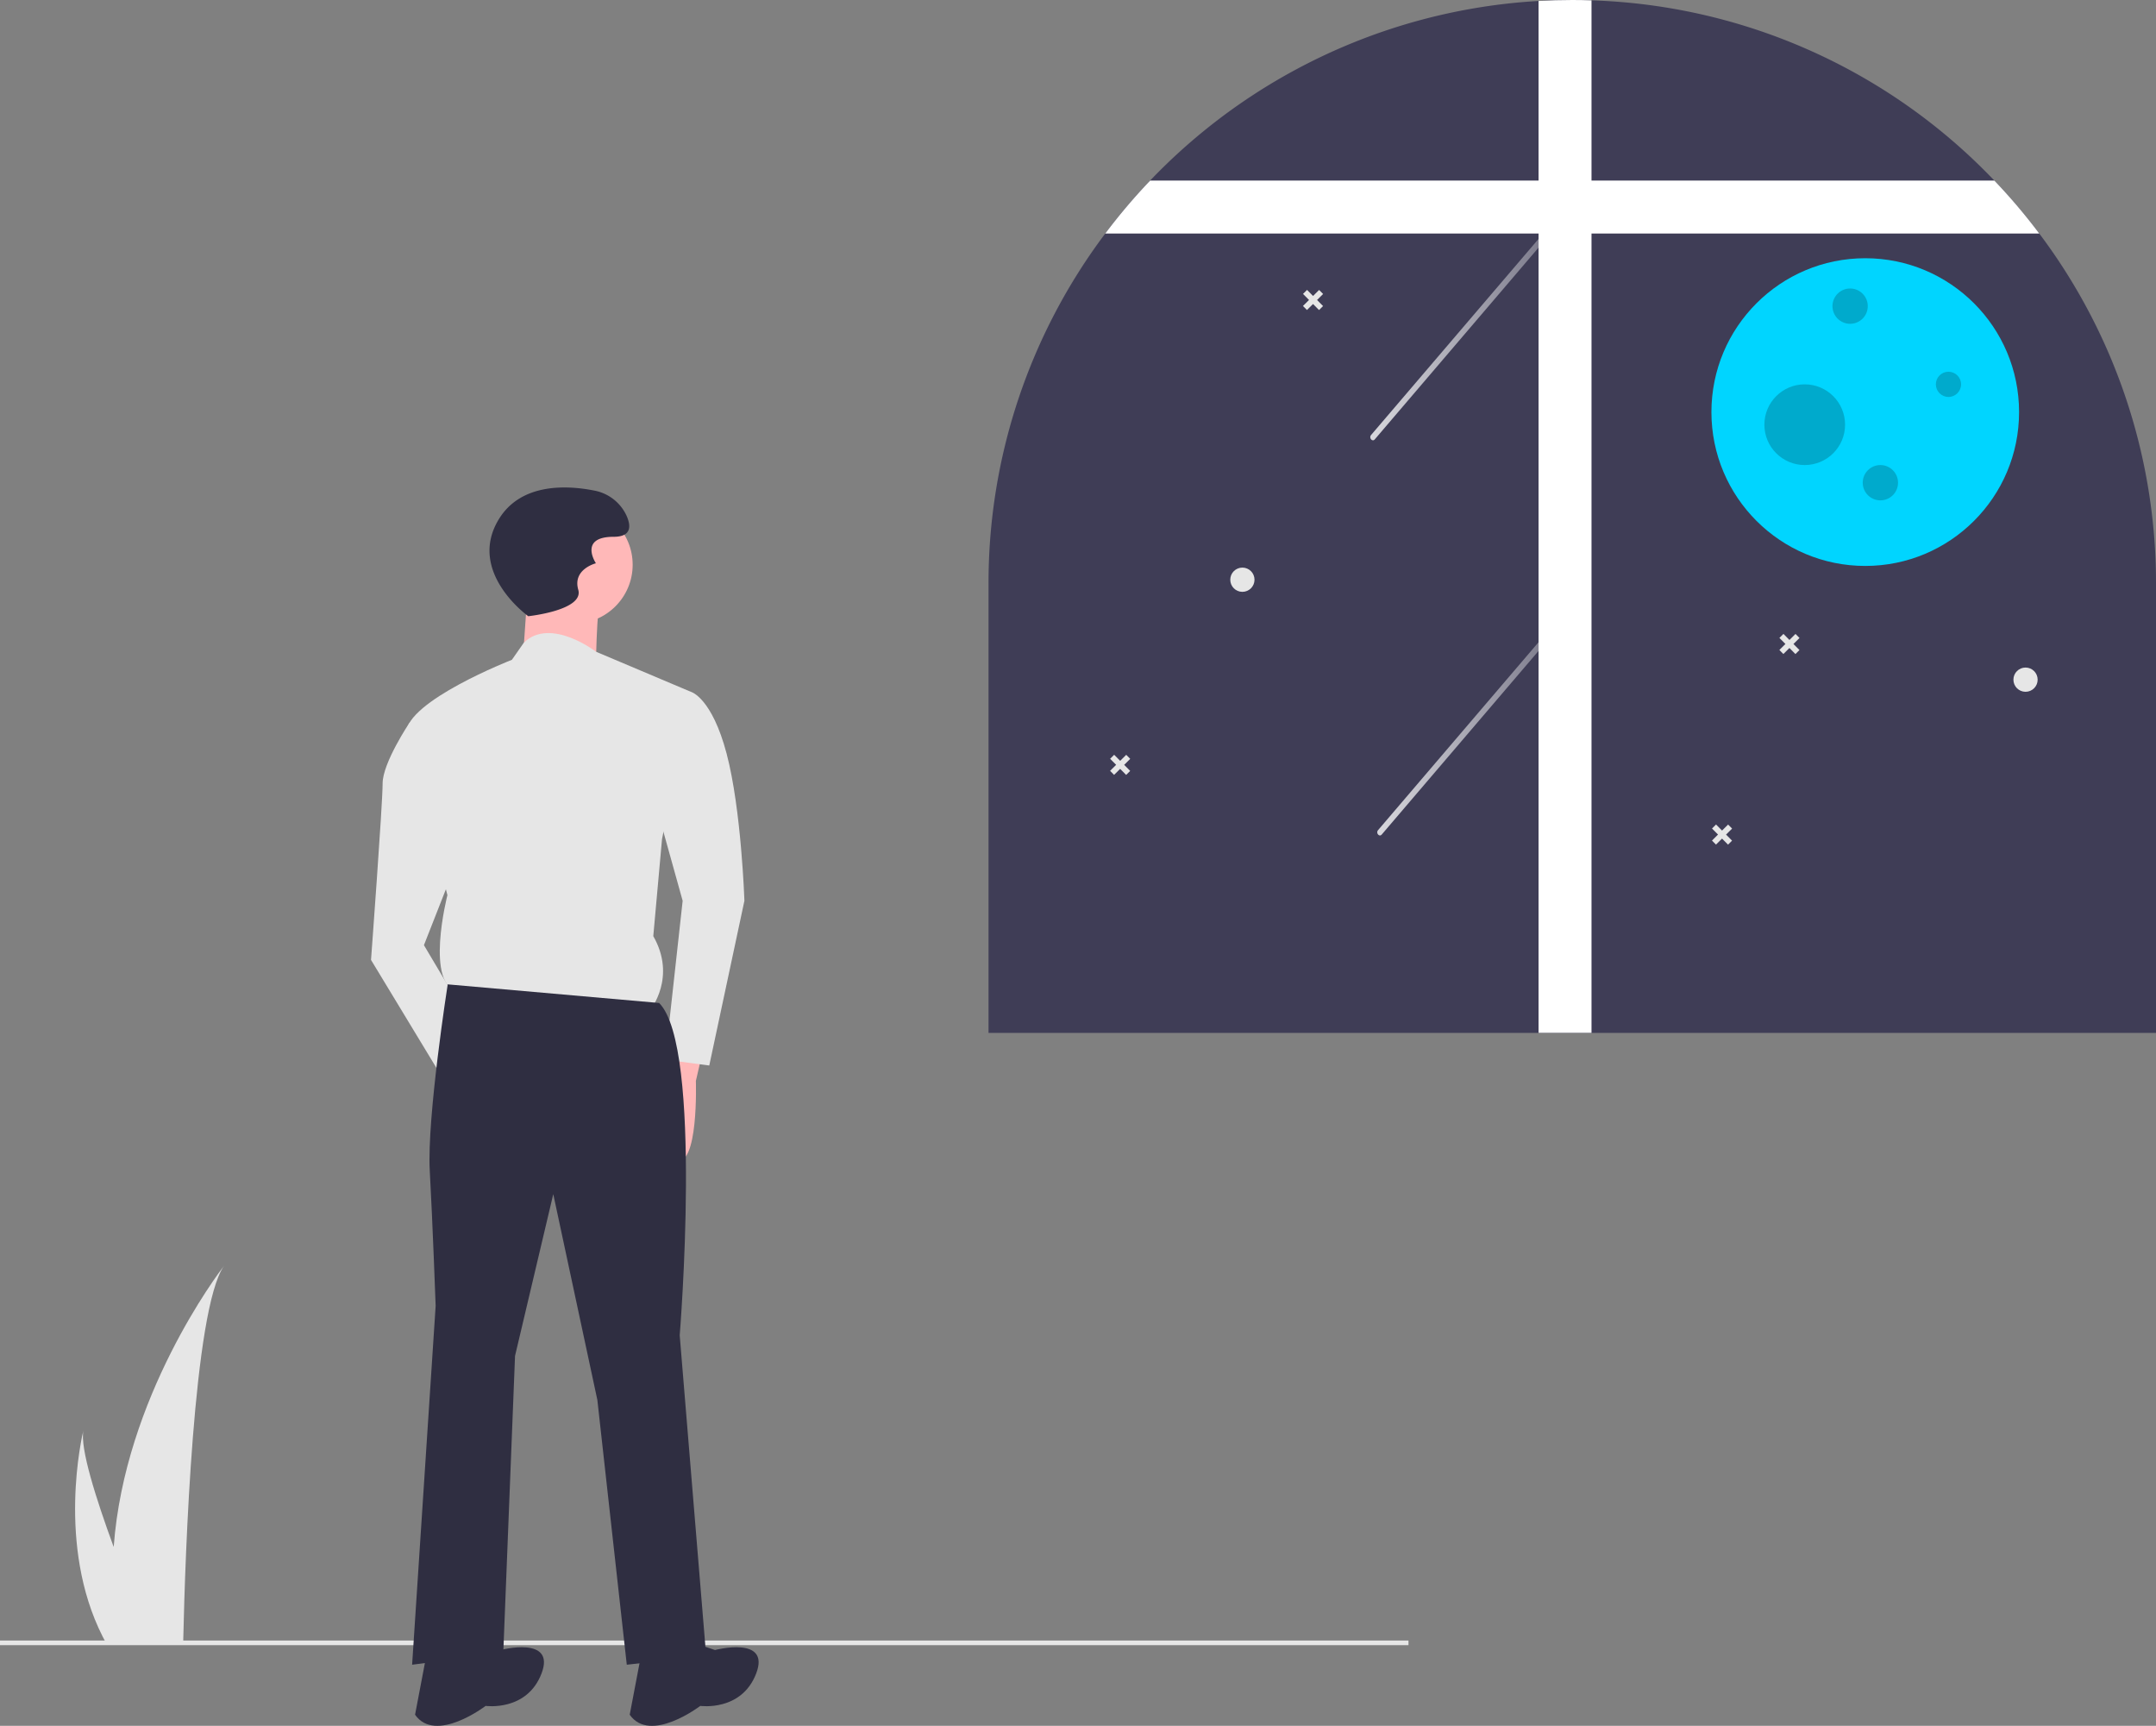 <svg id="b775a045-a0f7-423c-8ece-7103af0a8d2a" data-name="Layer 1" xmlns="http://www.w3.org/2000/svg" xmlns:xlink="http://www.w3.org/1999/xlink" width="927.76" height="742.508" viewBox="0 0 927.76 742.508"><rect x="0" y="0" width="927.76" height="742.508" fill="#808080" stroke="none"/><defs><linearGradient id="e4fa8566-8067-4800-bb45-fde9d0ef8fed" x1="728.763" y1="387.373" x2="815.573" y2="387.373" gradientUnits="userSpaceOnUse"><stop offset="0" stop-color="#fff"/><stop offset="1" stop-color="#fff" stop-opacity="0.3"/></linearGradient><linearGradient id="aec9065a-fb64-4d23-a52d-034f51d95de1" x1="725.763" y1="217.373" x2="812.573" y2="217.373" xlink:href="#e4fa8566-8067-4800-bb45-fde9d0ef8fed"/></defs><path d="M1063.88,329.939V523.119h-502.38V329.939a249.991,249.991,0,0,1,50.23-150.72,251.155,251.155,0,0,1,186.46-100.06q7.185-.42,14.5-.41c2.77,0,5.54.04,8.28.14a250.354,250.354,0,0,1,169.33,73.43c1.36,1.36,2.69,2.73,4.03,4.11a253.05,253.05,0,0,1,19.32,22.79A250.055,250.055,0,0,1,1063.88,329.939Z" transform="translate(-136.12 -78.746)" fill="#3f3d56"/><circle cx="802.645" cy="177.292" r="66.193" fill="#00d5ff"/><circle cx="796.134" cy="131.716" r="7.596" opacity="0.2"/><circle cx="809.156" cy="207.675" r="7.596" opacity="0.2"/><circle cx="838.454" cy="165.355" r="5.426" opacity="0.2"/><circle cx="776.602" cy="182.717" r="17.362" opacity="0.2"/><path d="M730.686,437.807l32.971-38.599,32.971-38.599,18.612-21.79c1.03-1.206-.559-3.086-1.589-1.881L780.679,375.538l-32.971,38.599L729.096,435.926c-1.03,1.206.559,3.086,1.589,1.881Z" transform="translate(-136.12 -78.746)" opacity="0.8" fill="url(#e4fa8566-8067-4800-bb45-fde9d0ef8fed)"/><path d="M727.686,267.807l32.971-38.599,32.971-38.599,18.612-21.79c1.03-1.206-.559-3.086-1.589-1.881L777.679,205.538l-32.971,38.599L726.096,265.926c-1.03,1.206.559,3.086,1.589,1.881Z" transform="translate(-136.12 -78.746)" opacity="0.8" fill="url(#aec9065a-fb64-4d23-a52d-034f51d95de1)"/><path d="M820.973,78.891V523.117H798.185V79.16q7.194-.419,14.502-.414C815.463,78.746,818.229,78.787,820.973,78.891Z" transform="translate(-136.12 -78.746)" fill="#fff"/><path d="M1013.648,179.221H611.725a251.945,251.945,0,0,1,19.318-22.788H994.33A251.945,251.945,0,0,1,1013.648,179.221Z" transform="translate(-136.12 -78.746)" fill="#fff"/><circle cx="871.619" cy="292.415" r="5.215" fill="#e6e6e6"/><circle cx="534.619" cy="249.415" r="5.215" fill="#e6e6e6"/><polygon points="772.631 272.745 770.028 275.331 767.442 272.727 765.707 274.451 768.292 277.054 765.689 279.64 767.412 281.375 770.016 278.79 772.601 281.393 774.337 279.669 771.751 277.066 774.354 274.481 772.631 272.745" fill="#e6e6e6"/><polygon points="484.631 324.745 482.028 327.331 479.442 324.727 477.707 326.451 480.292 329.054 477.689 331.64 479.412 333.375 482.016 330.79 484.601 333.393 486.337 331.669 483.751 329.066 486.354 326.481 484.631 324.745" fill="#e6e6e6"/><polygon points="743.631 354.745 741.028 357.331 738.442 354.727 736.707 356.451 739.292 359.054 736.689 361.64 738.412 363.375 741.016 360.79 743.601 363.393 745.337 361.669 742.751 359.066 745.354 356.481 743.631 354.745" fill="#e6e6e6"/><polygon points="567.631 124.745 565.028 127.331 562.442 124.727 560.707 126.451 563.292 129.054 560.689 131.64 562.412 133.375 565.016 130.79 567.601 133.393 569.337 131.669 566.751 129.066 569.354 126.481 567.631 124.745" fill="#e6e6e6"/><rect y="705.803" width="606.096" height="2" fill="#e6e6e6"/><path d="M232.544,623.31c-13.25,18.73-16.75,125.33-17.53,159.5-.02.77-.04,1.5-.05,2.19h-33.54c-.41-.73-.79-1.45-1.15-2.19-19.88-39.24-8.85-86.29-8.27-88.67-1.51,7.48,5.32,29.16,13.04,50.16C189.754,679.73,230.024,626.57,232.544,623.31Z" transform="translate(-136.12 -78.746)" fill="#e6e6e6"/><path d="M439.365,527.335,435.569,543.785s1.265,37.961-8.858,34.165-7.592-36.695-7.592-36.695l8.858-16.45Z" transform="translate(-136.12 -78.746)" fill="#ffb8b8"/><circle cx="246.937" cy="242.968" r="25.307" fill="#ffb8b8"/><path d="M363.444,328.674l-2.531,36.695,31.634,3.796s0-30.369,2.531-34.165S363.444,328.674,363.444,328.674Z" transform="translate(-136.12 -78.746)" fill="#ffb8b8"/><path d="M433.598,376.461l-40.991-17.317s-19.587-15.086-31.059-3.91l-5.149,7.375s-45.537,17.755-45.525,31.674l17.776,69.579s-10.089,39.235,5.098,41.752l82.255,7.52s11.376-13.929,1.238-31.635l3.76-41.76Z" transform="translate(-136.12 -78.746)" fill="#e6e6e6"/><path d="M405.761,377.751l27.837-1.29s8.86,2.523,15.208,26.559,7.647,63.261,7.647,63.261l-15.122,70.873-18.983-2.514,7.532-68.336-12.693-45.542Z" transform="translate(-136.12 -78.746)" fill="#e6e6e6"/><path d="M326.05,385.413,312.329,389.699s-11.567,17.247-11.56,26.104-4.995,75.926-4.995,75.926l32.947,54.382L338.821,519.53l-20.276-34.147,16.413-41.771Z" transform="translate(-136.12 -78.746)" fill="#e6e6e6"/><path d="M419.752,510.253l-90.975-8.004s-8.988,57.353-7.723,80.13S323.585,640.585,323.585,640.585L313.462,794.959l39.226-5.061,5.061-127.801,16.45-69.595,18.98,88.575,12.654,113.882,34.165-3.796L428.61,653.239S438.733,529.233,419.752,510.253Z" transform="translate(-136.12 -78.746)" fill="#2f2e41"/><path d="M432.406,784.836l11.388,3.796s24.042-6.327,17.715,10.123-24.042,13.919-24.042,13.919-21.511,16.45-30.369,3.796l5.061-26.573Z" transform="translate(-136.12 -78.746)" fill="#2f2e41"/><path d="M340.035,784.836l11.388,3.796s24.042-6.327,17.715,10.123-24.042,13.919-24.042,13.919S323.585,829.124,314.727,816.47l5.061-26.573Z" transform="translate(-136.12 -78.746)" fill="#2f2e41"/><path d="M363.444,343.858s-26.573-18.98-12.654-41.757c9.656-15.801,29.665-14.55,41.015-12.302a19.175,19.175,0,0,1,14.028,11.037c1.898,4.429,1.898,8.858-5.694,8.858-15.184,0-7.592,11.388-7.592,11.388s-10.123,2.531-7.592,11.388S363.444,343.858,363.444,343.858Z" transform="translate(-136.12 -78.746)" fill="#2f2e41"/></svg>